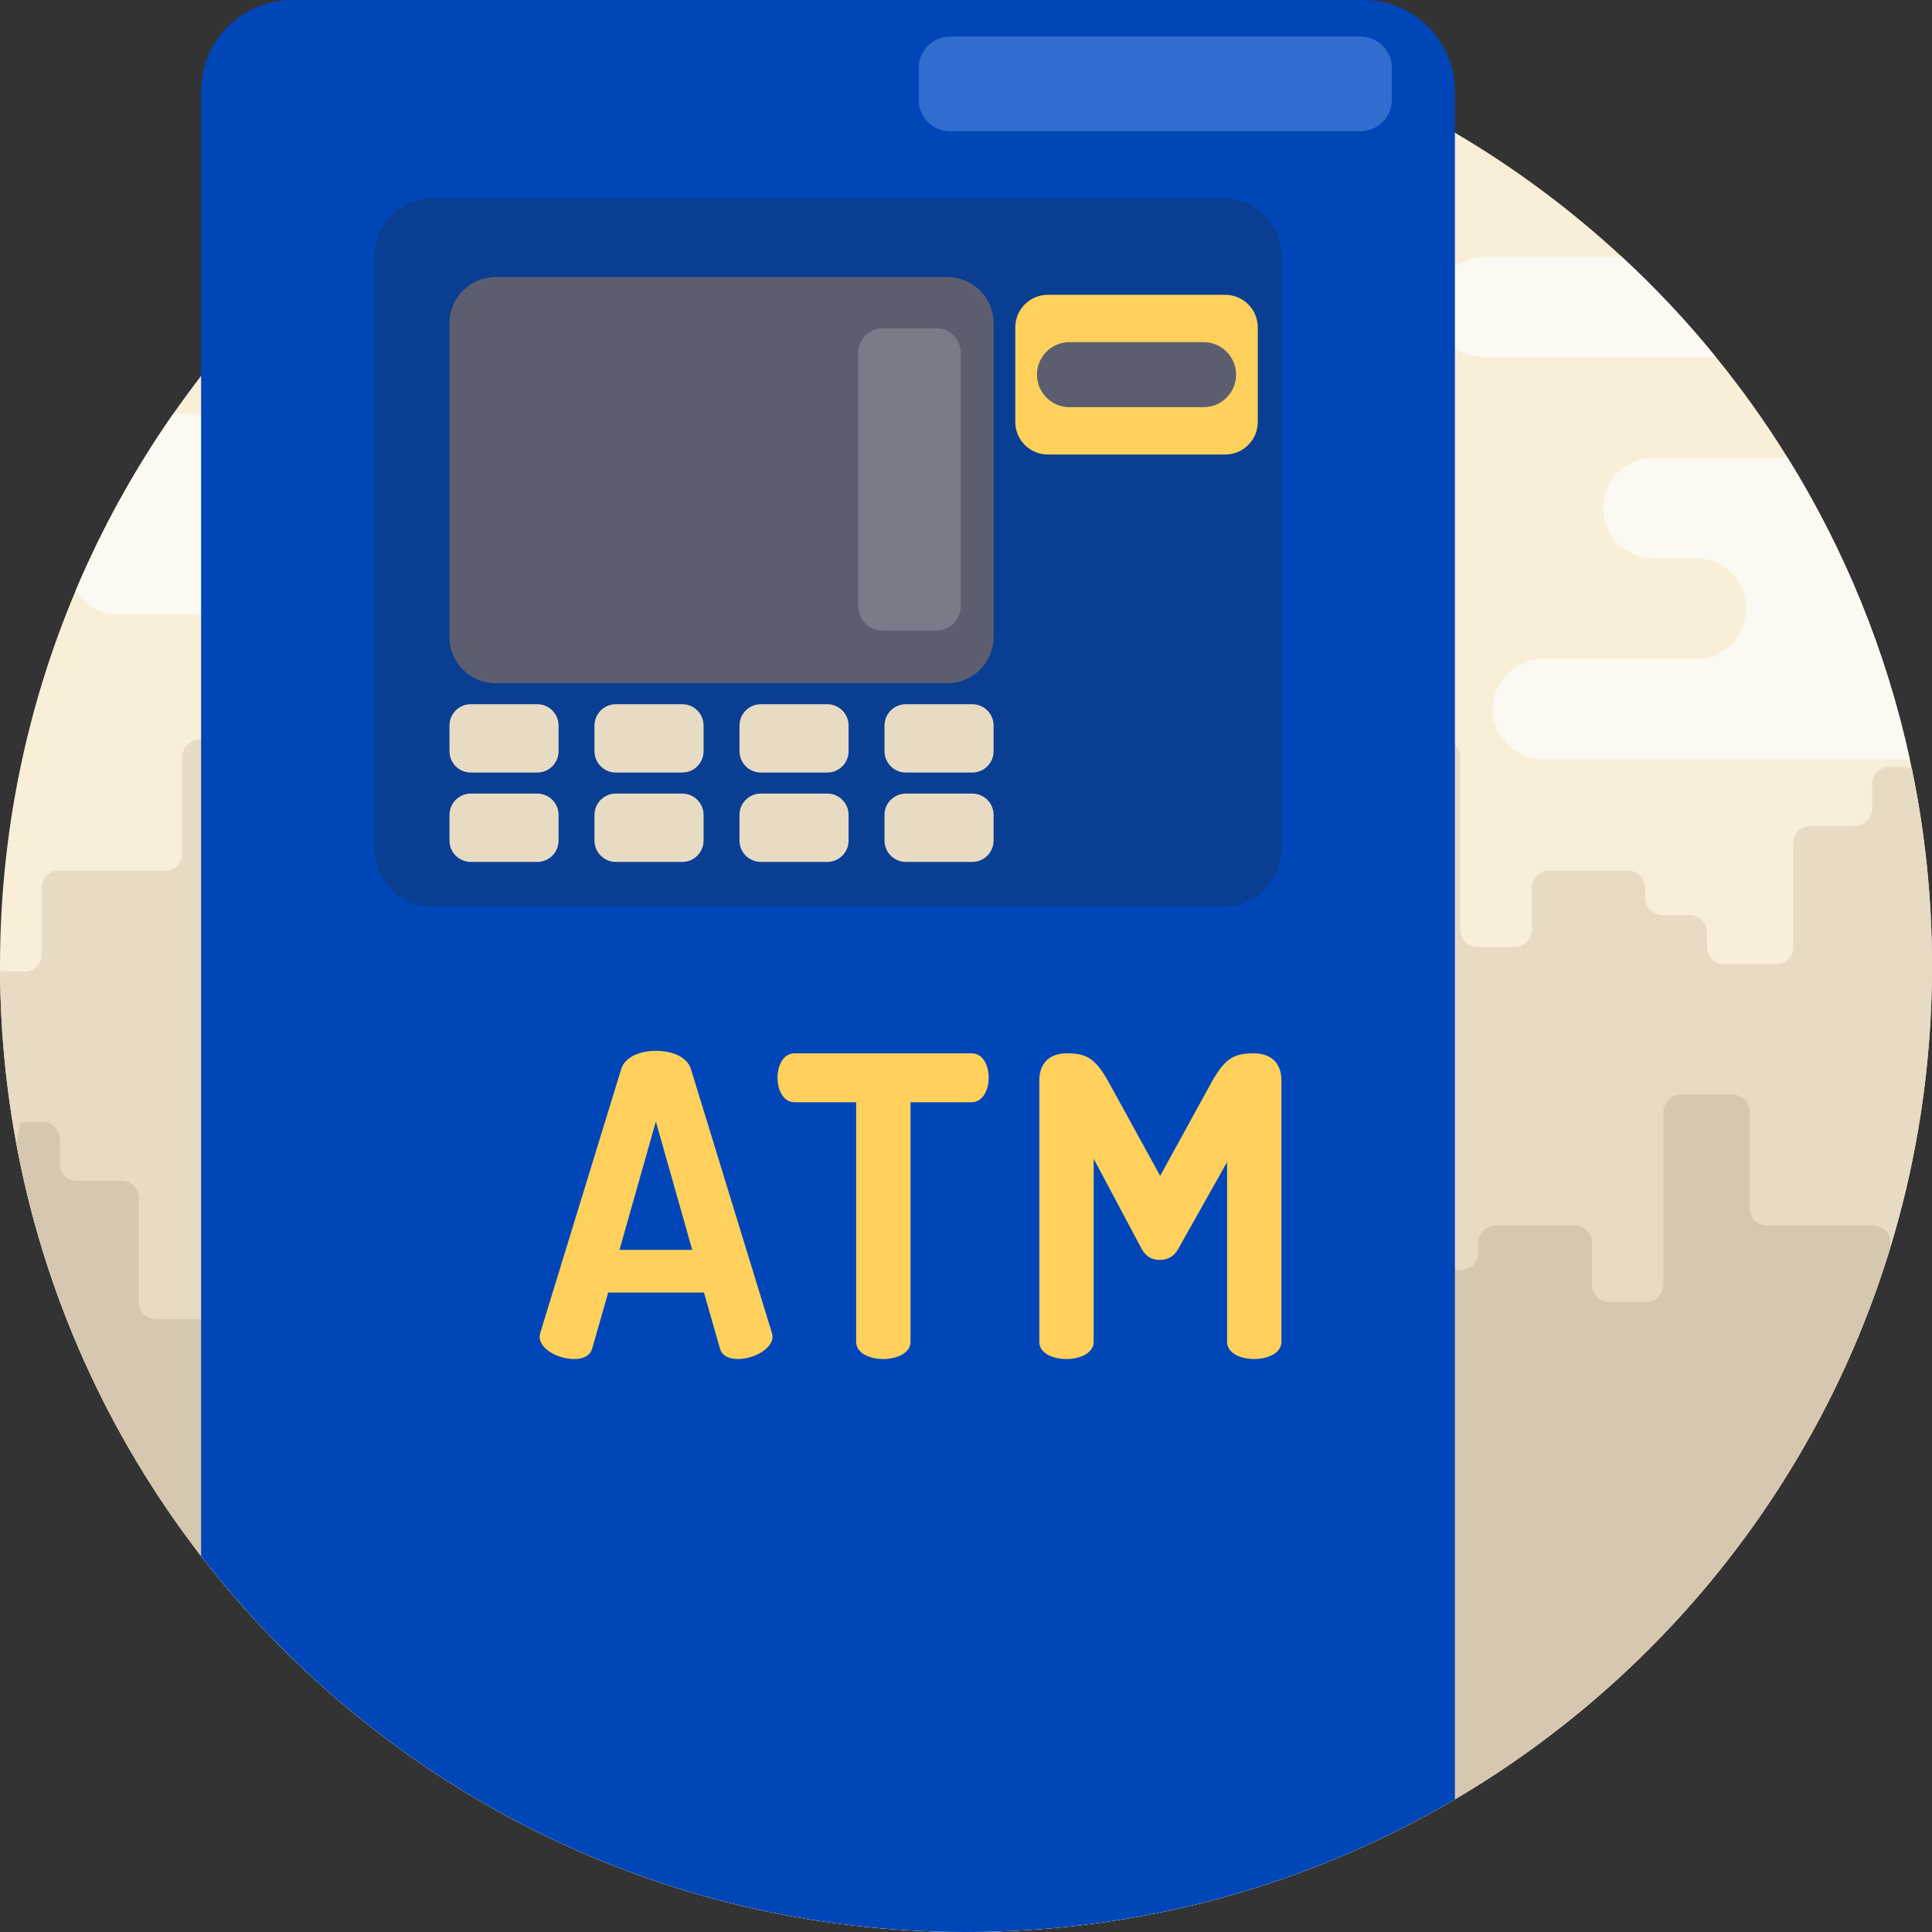 <?xml version="1.0" encoding="UTF-8"?>
<svg xmlns="http://www.w3.org/2000/svg" xmlns:xlink="http://www.w3.org/1999/xlink" xmlns:svgjs="http://svgjs.com/svgjs" version="1.1" width="512" height="512" x="0" y="0" viewBox="0 0 512 512" style="enable-background:new 0 0 512 512" xml:space="preserve" class="">
  <rect x="0" y="0" width="512" height="512" fill="#333333" stroke="none"/>
  <g>
<path xmlns="http://www.w3.org/2000/svg" style="" d="M512,256c0,25.924-3.856,50.949-11.024,74.522c-18.84,62.025-60.594,114.082-115.409,146.307  C347.564,499.179,303.282,512,256,512c-82.505,0-155.899-39.027-202.71-99.631c-24.294-31.441-41.42-68.692-48.964-109.307  c-2.748-14.775-4.221-30.009-4.315-45.558C0,257.003,0,256.502,0,256c0-35.255,7.126-68.848,20.02-99.401  c7.011-16.635,15.726-32.371,25.934-46.989c2.372-3.385,4.817-6.719,7.335-9.979C100.101,39.027,173.495,0,256,0  c47.282,0,91.564,12.821,129.567,35.171c15.924,9.362,30.741,20.396,44.22,32.872c8.944,8.265,17.303,17.168,24.994,26.645  c6.875,8.443,13.208,17.345,18.975,26.645c15.026,24.242,26.122,51.19,32.371,79.935c0.178,0.815,0.355,1.63,0.522,2.445  C510.161,220.588,512,238.08,512,256z" fill="#f9eed7" data-original="#f9eed7"/>
<g xmlns="http://www.w3.org/2000/svg">
	<path style="" d="M454.781,94.689h-61.398c-3.678,0-7.011-1.494-9.425-3.897c-2.403-2.414-3.897-5.747-3.897-9.425   c0-7.356,5.956-13.322,13.322-13.322h36.404C438.732,76.309,447.091,85.211,454.781,94.689z" fill="#fcf8f2" data-original="#fcf8f2" class=""/>
	<path style="" d="M506.128,201.268h-97.207c-3.678,0-7.011-1.494-9.415-3.897c-2.414-2.414-3.908-5.747-3.908-9.425   c0-7.356,5.966-13.322,13.322-13.322h40.5c3.678,0,7.011-1.494,9.415-3.897c2.414-2.414,3.908-5.747,3.908-9.425   c0-7.356-5.966-13.322-13.322-13.322h-11.306c-3.678,0-7.011-1.494-9.415-3.897c-2.414-2.414-3.908-5.747-3.908-9.425   c0-7.356,5.966-13.322,13.322-13.322h35.641C488.782,145.575,499.879,172.523,506.128,201.268z" fill="#fcf8f2" data-original="#fcf8f2" class=""/>
	<path style="" d="M150.141,149.588c0,7.356-5.966,13.322-13.322,13.322H31.347c-3.678,0-7.011-1.494-9.425-3.908   c-0.721-0.721-1.358-1.526-1.902-2.403c7.011-16.635,15.726-32.371,25.934-46.989h64.219c7.356,0,13.322,5.966,13.322,13.322v0.01   c0,3.678,1.494,7.011,3.897,9.415c2.414,2.414,5.747,3.908,9.425,3.908c3.678,0,7.011,1.484,9.425,3.897   C148.647,142.576,150.141,145.899,150.141,149.588z" fill="#fcf8f2" data-original="#fcf8f2" class=""/>
</g>
<path xmlns="http://www.w3.org/2000/svg" style="" d="M512,256c0,94.104-50.772,176.347-126.433,220.829C347.564,499.179,303.282,512,256,512  c-82.505,0-155.899-39.027-202.71-99.631C20.156,369.486,0.345,315.799,0.01,257.505h6.447c2.529,0,4.577-2.048,4.577-4.577V235.28  c0-2.529,2.048-4.577,4.577-4.577h28.118c2.529,0,4.577-2.048,4.577-4.577V200.62c0-2.518,2.048-4.577,4.577-4.577h13.73  c2.529,0,4.577,2.058,4.577,4.577v45.767c0,2.529,2.048,4.577,4.577,4.577h9.801c2.529,0,4.577-2.048,4.577-4.577V235.28  c0-2.529,2.048-4.577,4.577-4.577h20.929c2.529,0,4.577,2.048,4.577,4.577v2.612c0,2.529,2.048,4.577,4.577,4.577h7.189  c2.529,0,4.577,2.048,4.577,4.577v3.918c0,2.529,2.048,4.577,4.577,4.577h13.73c2.529,0,4.577-2.048,4.577-4.577v-27.46  c0-2.518,2.048-4.577,4.577-4.577h11.766c2.529,0,4.577-2.048,4.577-4.577v-6.531c0-2.529,2.048-4.577,4.577-4.577h3.929  c2.529,0,4.577,2.048,4.577,4.577v7.189c0,2.56,2.09,4.618,4.66,4.577c2.497-0.052,4.493,2.079,4.493,4.577v7.847  c0,2.529,2.048,4.577,4.577,4.577h9.801c2.529,0,4.577,2.048,4.577,4.577v9.801c0,2.529,2.048,4.577,4.577,4.577h18.965  c2.529,0,4.577-2.048,4.577-4.577V214.35c0-2.518,2.048-4.577,4.577-4.577h5.224c2.529,0,4.577,2.058,4.577,4.577v38.045  c0,2.821,2.299,5.11,5.12,5.11h10.021c2.821,0,5.12-2.288,5.12-5.11v-32.152c0-2.529,2.048-4.577,4.577-4.577h13.73  c2.518,0,4.577,2.048,4.577,4.577v32.684c0,2.529,2.048,4.577,4.577,4.577h10.459c2.529,0,4.577-2.048,4.577-4.577V235.28  c0-2.529,2.048-4.577,4.577-4.577h28.108c2.529,0,4.577-2.048,4.577-4.577V200.62c0-2.518,2.048-4.577,4.577-4.577h13.73  c2.529,0,4.577,2.058,4.577,4.577v45.767c0,2.529,2.048,4.577,4.577,4.577h9.812c2.529,0,4.577-2.048,4.577-4.577V235.28  c0-2.529,2.048-4.577,4.577-4.577h20.919c2.529,0,4.577,2.048,4.577,4.577v2.612c0,2.529,2.048,4.577,4.577,4.577h7.189  c2.529,0,4.577,2.048,4.577,4.577v3.918c0,2.529,2.058,4.577,4.577,4.577h13.73c2.529,0,4.577-2.048,4.577-4.577v-27.46  c0-2.518,2.058-4.577,4.577-4.577h11.776c2.529,0,4.577-2.048,4.577-4.577v-6.531c0-2.529,2.048-4.577,4.577-4.577h3.918  c0.721,0,1.4,0.167,2.006,0.47C510.161,220.588,512,238.08,512,256z" fill="#e8dbc4" data-original="#e8dbc4"/>
<path xmlns="http://www.w3.org/2000/svg" style="" d="M500.976,329.32v1.202c-18.84,62.025-60.594,114.082-115.409,146.307  C347.564,499.179,303.282,512,256,512c-82.505,0-155.899-39.027-202.71-99.631c-24.294-31.441-41.42-68.692-48.964-109.307  c0.324-1.776,0.669-3.542,1.034-5.308c0.606-0.303,1.285-0.47,2.006-0.47h3.918c2.529,0,4.577,2.048,4.577,4.577v6.531  c0,2.529,2.048,4.577,4.577,4.577h11.776c2.518,0,4.577,2.058,4.577,4.577v27.46c0,2.529,2.048,4.577,4.577,4.577h13.73  c2.518,0,4.577-2.048,4.577-4.577v-3.918c0-2.529,2.048-4.577,4.577-4.577h7.189c2.529,0,4.577-2.048,4.577-4.577v-2.612  c0-2.529,2.048-4.577,4.577-4.577h20.919c2.529,0,4.577,2.048,4.577,4.577v11.107c0,2.529,2.048,4.577,4.577,4.577h9.812  c2.529,0,4.577-2.048,4.577-4.577v-45.767c0-2.518,2.048-4.577,4.577-4.577h13.73c2.529,0,4.577,2.058,4.577,4.577v25.506  c0,2.529,2.048,4.577,4.577,4.577h28.108c2.529,0,4.577,2.048,4.577,4.577v17.648c0,2.529,2.048,4.577,4.577,4.577h10.459  c2.529,0,4.577-2.048,4.577-4.577v-32.684c0-2.529,2.058-4.577,4.577-4.577h13.73c2.529,0,4.577,2.048,4.577,4.577v32.151  c0,2.821,2.299,5.11,5.12,5.11h10.021c2.821,0,5.12-2.288,5.12-5.11v-38.045c0-2.518,2.048-4.577,4.577-4.577h5.224  c2.529,0,4.577,2.058,4.577,4.577v36.613c0,2.529,2.048,4.577,4.577,4.577h18.965c2.529,0,4.577-2.048,4.577-4.577v-9.801  c0-2.529,2.048-4.577,4.577-4.577h9.801c2.529,0,4.577-2.048,4.577-4.577v-7.847c0-2.497,1.996-4.629,4.493-4.577  c2.57,0.042,4.66-2.017,4.66-4.577v-7.189c0-2.529,2.048-4.577,4.577-4.577h3.929c2.529,0,4.577,2.048,4.577,4.577v6.531  c0,2.529,2.048,4.577,4.577,4.577h11.766c2.529,0,4.577,2.058,4.577,4.577v27.46c0,2.529,2.048,4.577,4.577,4.577h13.73  c2.529,0,4.577-2.048,4.577-4.577v-3.918c0-2.529,2.048-4.577,4.577-4.577h7.189c2.529,0,4.577-2.048,4.577-4.577v-2.612  c0-2.529,2.048-4.577,4.577-4.577h20.929c2.529,0,4.577,2.048,4.577,4.577v11.107c0,2.529,2.048,4.577,4.577,4.577h9.801  c2.529,0,4.577-2.048,4.577-4.577v-45.766c0-2.518,2.048-4.577,4.577-4.577h13.73c2.529,0,4.577,2.058,4.577,4.577v25.506  c0,2.529,2.048,4.577,4.577,4.577H496.4C498.928,324.744,500.976,326.792,500.976,329.32z" fill="#d6c8b0" data-original="#d6c8b0"/>
<path xmlns="http://www.w3.org/2000/svg" style="" d="M385.567,24.179v452.65C347.564,499.179,303.282,512,256,512c-82.505,0-155.899-39.027-202.71-99.631  V24.179C53.29,10.825,64.115,0,77.469,0h283.92C374.742,0,385.567,10.825,385.567,24.179z" fill="#0046b8" data-original="#34abe0" class=""/>
<path xmlns="http://www.w3.org/2000/svg" style="" d="M324.251,240.261H114.606c-8.472,0-15.341-6.868-15.341-15.341V67.868  c0-8.472,6.868-15.341,15.341-15.341h209.645c8.472,0,15.341,6.868,15.341,15.341V224.92  C339.592,233.392,332.724,240.261,324.251,240.261z" fill="#0a3e92" data-original="#279fc9" class=""/>
<path xmlns="http://www.w3.org/2000/svg" style="" d="M251.073,73.425H131.359c-6.76,0-12.241,5.48-12.241,12.241v83.143c0,6.76,5.48,12.241,12.241,12.241  h119.714c6.76,0,12.241-5.48,12.241-12.241V85.666C263.314,78.905,257.834,73.425,251.073,73.425z" fill="#5c5e70" data-original="#5c5e70"/>
<path xmlns="http://www.w3.org/2000/svg" style="" d="M324.702,120.445h-47.02c-4.761,0-8.62-3.86-8.62-8.62V86.747c0-4.761,3.86-8.62,8.62-8.62h47.02  c4.761,0,8.62,3.86,8.62,8.62v25.078C333.322,116.586,329.463,120.445,324.702,120.445z" fill="#ffd15c" data-original="#ffd15c"/>
<path xmlns="http://www.w3.org/2000/svg" style="" d="M318.955,107.907h-35.527c-4.761,0-8.62-3.86-8.62-8.62l0,0c0-4.761,3.86-8.62,8.62-8.62h35.527  c4.761,0,8.62,3.86,8.62,8.62l0,0C327.576,104.047,323.716,107.907,318.955,107.907z" fill="#5c5e70" data-original="#5c5e70"/>
<g xmlns="http://www.w3.org/2000/svg">
	<path style="" d="M142.373,186.622h-17.6c-3.123,0-5.654,2.532-5.654,5.654v6.802c0,3.123,2.532,5.654,5.654,5.654   h17.6c3.123,0,5.654-2.532,5.654-5.654v-6.802C148.028,189.154,145.496,186.622,142.373,186.622z" fill="#e8dbc4" data-original="#e8dbc4"/>
	<path style="" d="M219.231,186.622h-17.6c-3.123,0-5.654,2.532-5.654,5.654v6.802c0,3.123,2.532,5.654,5.654,5.654   h17.6c3.123,0,5.654-2.532,5.654-5.654v-6.802C224.885,189.154,222.353,186.622,219.231,186.622z" fill="#e8dbc4" data-original="#e8dbc4"/>
	<path style="" d="M180.802,186.622h-17.6c-3.123,0-5.654,2.532-5.654,5.654v6.802c0,3.123,2.532,5.654,5.654,5.654   h17.6c3.123,0,5.654-2.532,5.654-5.654v-6.802C186.456,189.154,183.925,186.622,180.802,186.622z" fill="#e8dbc4" data-original="#e8dbc4"/>
	<path style="" d="M257.66,186.622h-17.6c-3.123,0-5.654,2.532-5.654,5.654v6.802c0,3.123,2.532,5.654,5.654,5.654   h17.6c3.123,0,5.654-2.532,5.654-5.654v-6.802C263.314,189.154,260.782,186.622,257.66,186.622z" fill="#e8dbc4" data-original="#e8dbc4"/>
	<path style="" d="M142.373,210.307h-17.6c-3.123,0-5.654,2.532-5.654,5.654v6.802c0,3.123,2.532,5.654,5.654,5.654   h17.6c3.123,0,5.654-2.532,5.654-5.654v-6.802C148.028,212.838,145.496,210.307,142.373,210.307z" fill="#e8dbc4" data-original="#e8dbc4"/>
	<path style="" d="M219.231,210.307h-17.6c-3.123,0-5.654,2.532-5.654,5.654v6.802c0,3.123,2.532,5.654,5.654,5.654   h17.6c3.123,0,5.654-2.532,5.654-5.654v-6.802C224.885,212.838,222.353,210.307,219.231,210.307z" fill="#e8dbc4" data-original="#e8dbc4"/>
	<path style="" d="M180.802,210.307h-17.6c-3.123,0-5.654,2.532-5.654,5.654v6.802c0,3.123,2.532,5.654,5.654,5.654   h17.6c3.123,0,5.654-2.532,5.654-5.654v-6.802C186.456,212.838,183.925,210.307,180.802,210.307z" fill="#e8dbc4" data-original="#e8dbc4"/>
	<path style="" d="M257.66,210.307h-17.6c-3.123,0-5.654,2.532-5.654,5.654v6.802c0,3.123,2.532,5.654,5.654,5.654   h17.6c3.123,0,5.654-2.532,5.654-5.654v-6.802C263.314,212.838,260.782,210.307,257.66,210.307z" fill="#e8dbc4" data-original="#e8dbc4"/>
</g>
<path xmlns="http://www.w3.org/2000/svg" style="" d="M248.132,87.009h-14.218c-3.576,0-6.475,2.899-6.475,6.475v67.159c0,3.576,2.899,6.475,6.475,6.475  h14.218c3.576,0,6.475-2.899,6.475-6.475V93.484C254.607,89.907,251.708,87.009,248.132,87.009z" fill="#797b89" data-original="#797b89"/>
<g xmlns="http://www.w3.org/2000/svg">
	<path style="" d="M143.001,354.17c0-0.222,0.111-0.665,0.222-1.108l21.389-69.706   c0.997-3.324,5.097-4.877,9.198-4.877c4.211,0,8.311,1.552,9.309,4.877l21.389,69.706c0.111,0.443,0.222,0.776,0.222,1.108   c0,3.436-5.209,5.984-9.087,5.984c-2.438,0-4.322-0.776-4.877-2.881l-4.21-14.739h-25.38l-4.211,14.739   c-0.554,2.105-2.438,2.881-4.877,2.881C148.208,360.155,143.001,357.717,143.001,354.17z M183.451,331.231l-9.641-34.022   l-9.641,34.022H183.451z" fill="#ffd15c" data-original="#ffd15c"/>
	<path style="" d="M257.476,279.144c3.103,0,4.543,3.324,4.543,6.427c0,3.436-1.662,6.539-4.543,6.539h-16.18v63.501   c0,2.993-3.657,4.543-7.204,4.543c-3.657,0-7.204-1.551-7.204-4.543v-63.501h-16.29c-2.881,0-4.543-2.993-4.543-6.539   c0-3.103,1.44-6.427,4.543-6.427H257.476z" fill="#ffd15c" data-original="#ffd15c"/>
	<path style="" d="M312.22,331.009c-1.219,2.217-3.103,2.881-4.877,2.881c-1.773,0-3.546-0.665-4.766-2.881   l-12.745-23.936v48.54c0,2.993-3.656,4.543-7.202,4.543c-3.657,0-7.204-1.551-7.204-4.543v-69.263c0-5.32,3.546-7.204,7.204-7.204   c5.209,0,7.536,1.108,11.193,7.647l13.631,24.824l13.63-24.824c3.657-6.539,6.096-7.647,11.304-7.647   c3.657,0,7.204,1.884,7.204,7.204v69.263c0,2.993-3.657,4.543-7.204,4.543c-3.656,0-7.202-1.551-7.202-4.543v-47.654   L312.22,331.009z" fill="#ffd15c" data-original="#ffd15c"/>
</g>
<path xmlns="http://www.w3.org/2000/svg" style="" d="M360.533,34.764H251.778c-4.593,0-8.316-3.723-8.316-8.316v-8.445c0-4.593,3.723-8.316,8.316-8.316  h108.755c4.593,0,8.316,3.723,8.316,8.316v8.445C368.849,31.041,365.126,34.764,360.533,34.764z" fill="#316dce" data-original="#78caef" class=""/>
<g xmlns="http://www.w3.org/2000/svg">
</g>
<g xmlns="http://www.w3.org/2000/svg">
</g>
<g xmlns="http://www.w3.org/2000/svg">
</g>
<g xmlns="http://www.w3.org/2000/svg">
</g>
<g xmlns="http://www.w3.org/2000/svg">
</g>
<g xmlns="http://www.w3.org/2000/svg">
</g>
<g xmlns="http://www.w3.org/2000/svg">
</g>
<g xmlns="http://www.w3.org/2000/svg">
</g>
<g xmlns="http://www.w3.org/2000/svg">
</g>
<g xmlns="http://www.w3.org/2000/svg">
</g>
<g xmlns="http://www.w3.org/2000/svg">
</g>
<g xmlns="http://www.w3.org/2000/svg">
</g>
<g xmlns="http://www.w3.org/2000/svg">
</g>
<g xmlns="http://www.w3.org/2000/svg">
</g>
<g xmlns="http://www.w3.org/2000/svg">
</g>
</g>
</svg>
